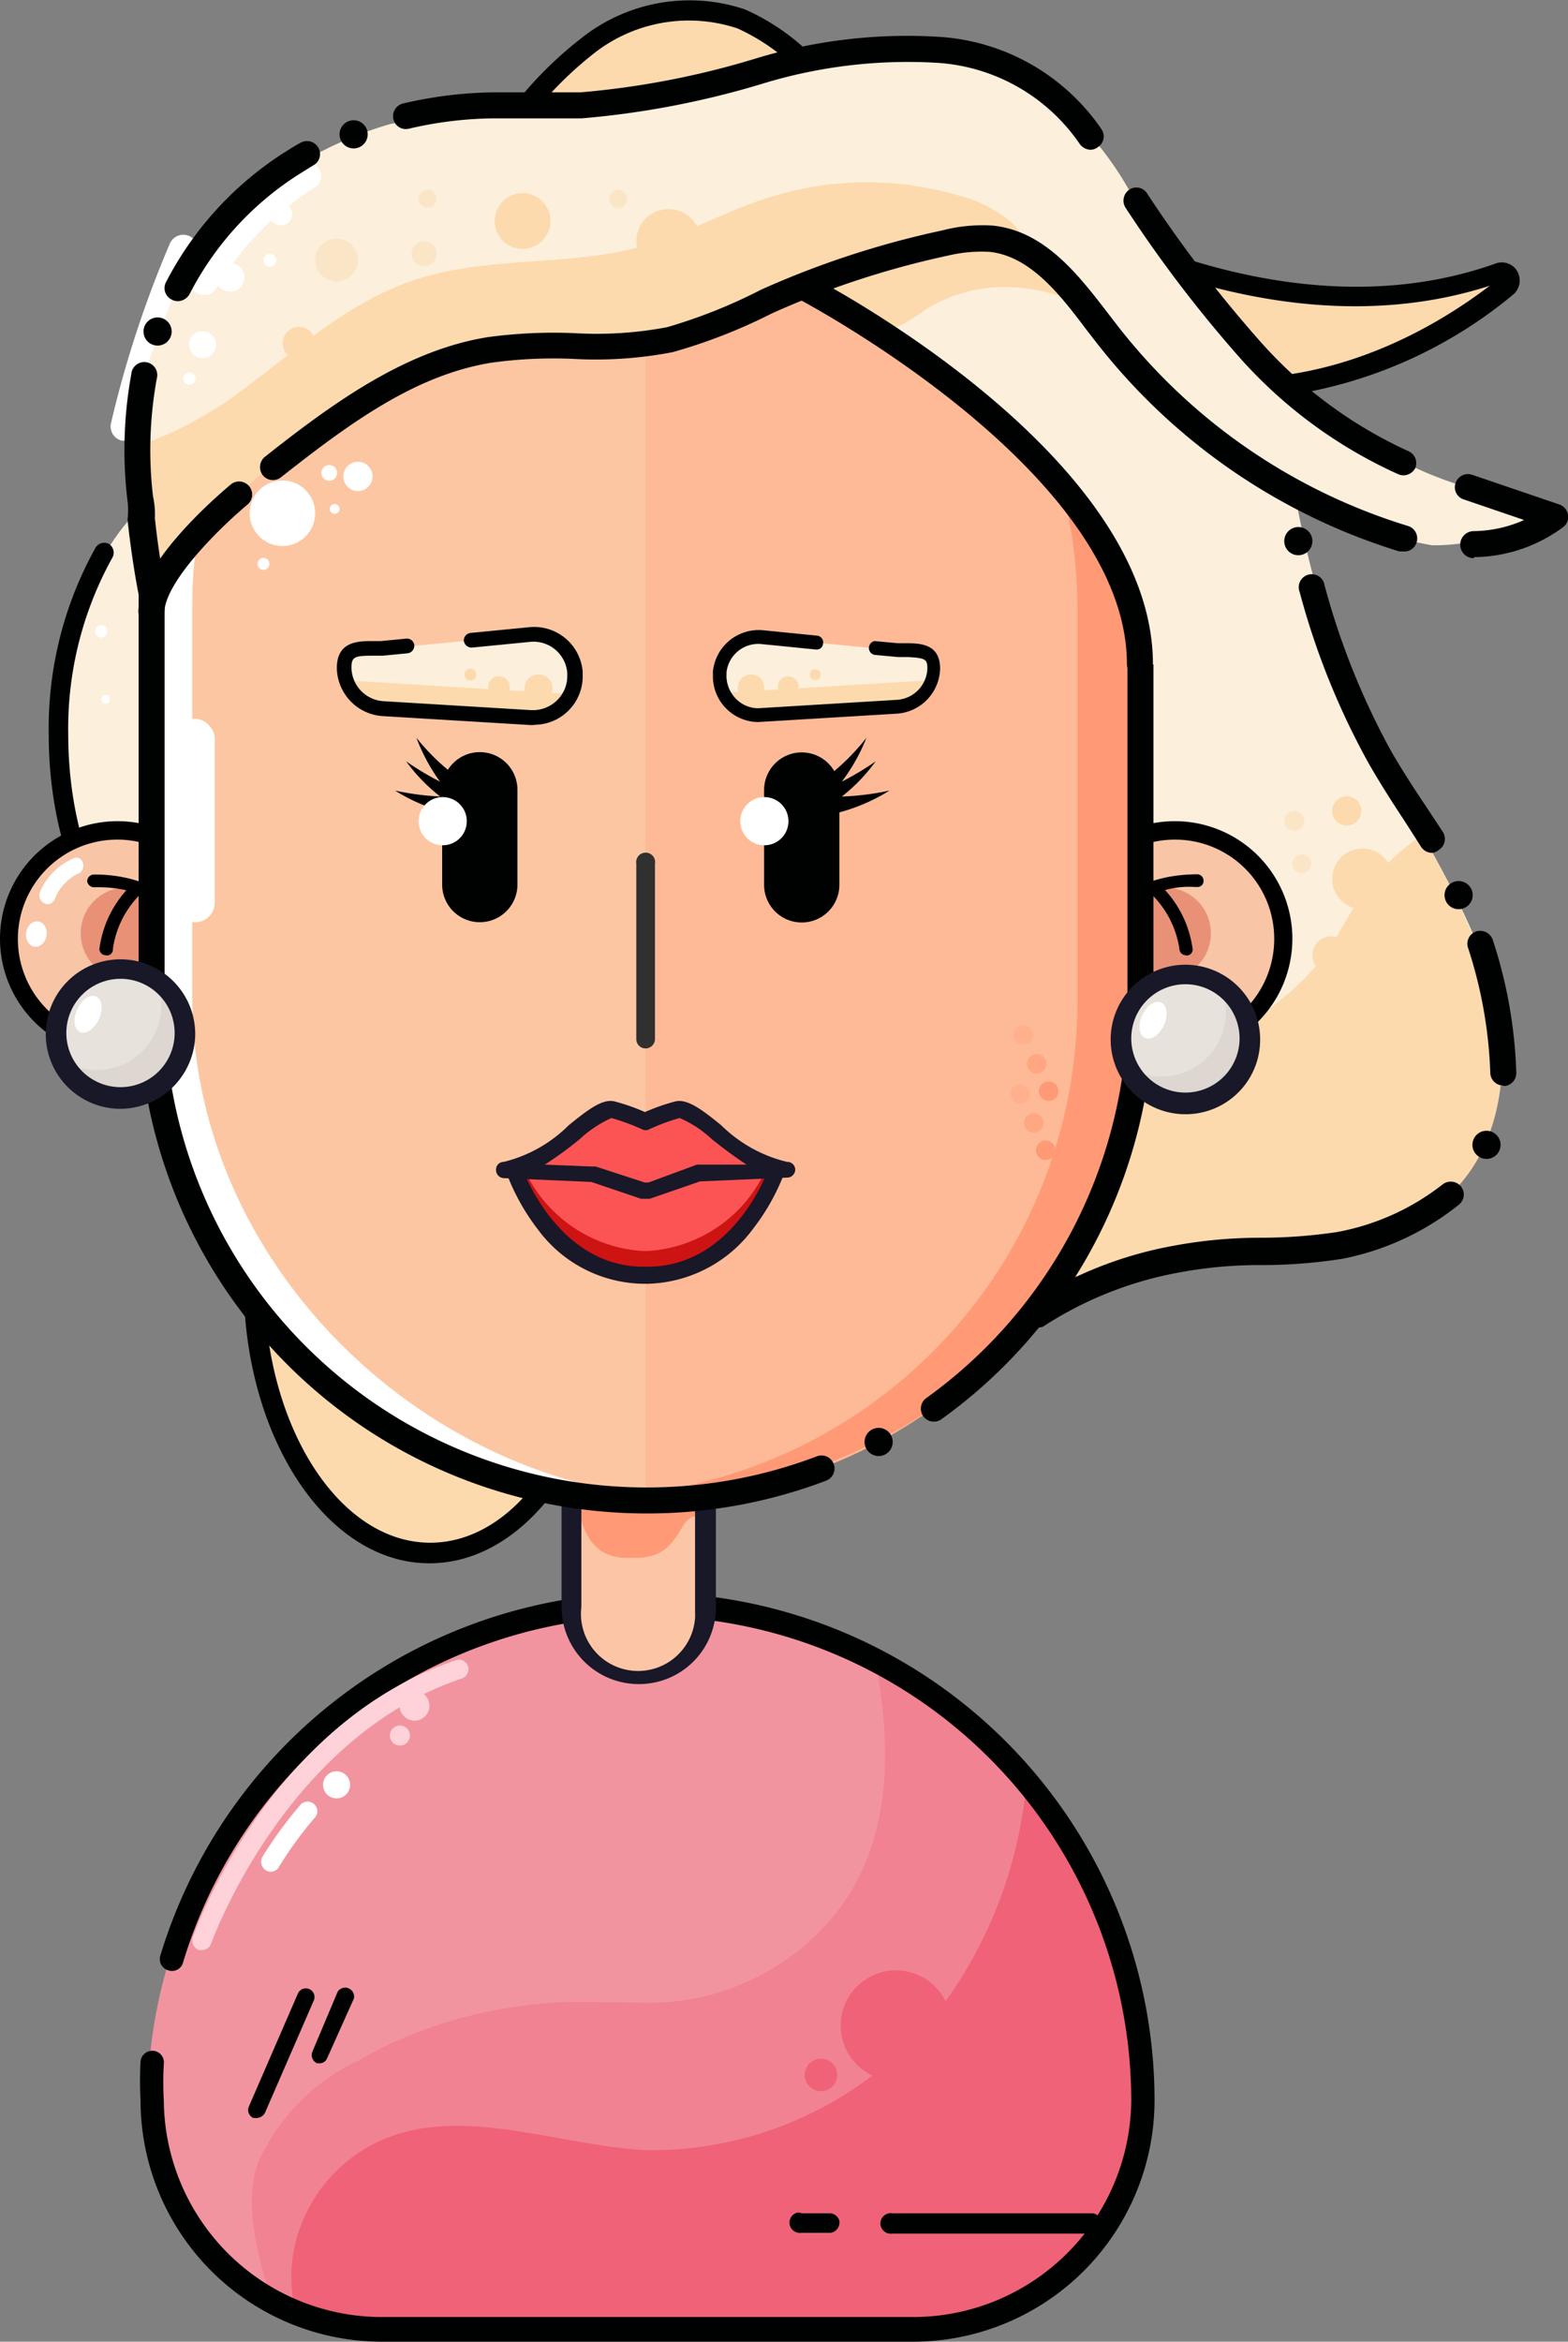 <svg xmlns="http://www.w3.org/2000/svg" viewBox="0 0 57.91 86.46"><rect x="0" y="0" width="57.91" height="86.46" fill="#808080" stroke="none"/><defs><style>.cls-1{fill:#f2949f;}.cls-2,.cls-3{fill:#ef6277;}.cls-2{opacity:0.35;}.cls-17,.cls-2,.cls-20,.cls-21,.cls-23,.cls-25,.cls-9{isolation:isolate;}.cls-4{fill:#000201;}.cls-5,.cls-9{fill:#fff;}.cls-6{fill:#ffd2d9;}.cls-25,.cls-7{fill:#fcdaae;}.cls-8{fill:#fcefdc;}.cls-9{opacity:0.55;}.cls-10{fill:#f8c5a6;}.cls-11{fill:#e89176;}.cls-12{fill:#1e1e30;}.cls-13{fill:#fcc6a6;}.cls-14,.cls-17,.cls-20,.cls-21{fill:#ff9976;}.cls-15{fill:#181828;}.cls-16{fill:#fdc6a2;}.cls-17{opacity:0.25;}.cls-18{fill:#fc5454;}.cls-19{fill:#ce1313;}.cls-20{opacity:0.6;}.cls-21,.cls-23{opacity:0.3;}.cls-22{fill:#e8e2dd;}.cls-23{fill:#c6bdb6;}.cls-24{fill:#303030;}.cls-25{opacity:0.45;}</style></defs><g id="Layer_2" data-name="Layer 2"><g id="Layer_1-2" data-name="Layer 1"><path class="cls-1" d="M23.76,59.4h0A18.31,18.31,0,0,1,42.07,77.71h0a8.48,8.48,0,0,1-8.48,8.48H13.93a8.48,8.48,0,0,1-8.48-8.48h0A18.31,18.31,0,0,1,23.76,59.4Z"/><path class="cls-2" d="M23.51,73.94A8.89,8.89,0,0,0,31,70.48c1.59-2.18,2.12-5.06,1.32-9.19,0,.61,2.21,1.33,2.23,1.33a14.12,14.12,0,0,1,2.44,2,18.26,18.26,0,0,1,5.37,12.94A8.45,8.45,0,0,1,33.91,86H14.19A21.45,21.45,0,0,1,10,84.89c-.47-1.61-1-3.43-.49-5a7.63,7.63,0,0,1,3.68-3.79l.87-.47a17,17,0,0,1,8.24-1.7Z"/><path class="cls-3" d="M42,77.23a8.48,8.48,0,0,1-8.48,8.48H13.82a8.66,8.66,0,0,1-2.94-.51,5.33,5.33,0,0,1,0-2.25A5.63,5.63,0,0,1,14,79.06c3.06-1.39,6.57.18,9.93.33a13.5,13.5,0,0,0,11.7-6.57,16.44,16.44,0,0,0,2.28-7A18.21,18.21,0,0,1,42,77.23Z"/><path class="cls-4" d="M33.73,86.46H14.1a8.92,8.92,0,0,1-8.91-8.91,14,14,0,0,1,0-1.44.44.44,0,0,1,.48-.39.43.43,0,0,1,.38.48,11.92,11.92,0,0,0,0,1.35,8.06,8.06,0,0,0,8.05,8H33.73a8.06,8.06,0,0,0,8.05-8A17.9,17.9,0,0,0,23.9,59.67h0A18,18,0,0,0,6.76,72.46a.42.42,0,0,1-.54.29.43.43,0,0,1-.3-.54,18.88,18.88,0,0,1,18-13.41h0A18.76,18.76,0,0,1,42.64,77.55,8.92,8.92,0,0,1,33.73,86.46Z"/><circle class="cls-3" cx="33.09" cy="74.79" r="2.04"/><circle class="cls-3" cx="30.32" cy="76.61" r="0.6"/><path class="cls-5" d="M10,69.11a.37.37,0,0,1-.31-.55,15.81,15.81,0,0,1,1.42-1.94.36.36,0,0,1,.5,0,.35.35,0,0,1,0,.51,14.27,14.27,0,0,0-1.34,1.85A.37.37,0,0,1,10,69.11Z"/><circle class="cls-5" cx="12.43" cy="65.9" r="0.5"/><path class="cls-6" d="M7.46,72H7.34a.38.38,0,0,1-.22-.46c.11-.33,2.84-7.92,9.71-10.24a.35.35,0,0,1,.45.21v0a.36.36,0,0,1-.22.46h0c-6.53,2.2-9.23,9.71-9.26,9.78A.36.36,0,0,1,7.46,72Z"/><circle class="cls-6" cx="15.31" cy="62.98" r="0.55"/><circle class="cls-6" cx="14.77" cy="64.08" r="0.37"/><path class="cls-4" d="M33,81.72h7.36a.37.37,0,0,1,.31.43.38.38,0,0,1-.31.32h-7.4a.39.39,0,0,1-.44-.32.38.38,0,0,1,.32-.43.24.24,0,0,1,.12,0Z"/><path class="cls-4" d="M29.6,81.72h1A.38.38,0,0,1,31,82a.39.39,0,0,1-.32.44H29.6a.39.39,0,0,1-.44-.32.38.38,0,0,1,.32-.43A.24.24,0,0,1,29.6,81.72Z"/><path class="cls-4" d="M9.49,78.2H9.36a.32.32,0,0,1-.17-.42h0L11,73.61a.32.32,0,0,1,.42-.17h0a.32.32,0,0,1,.17.42h0L9.79,78A.36.36,0,0,1,9.49,78.2Z"/><path class="cls-4" d="M11.84,76.18h-.13a.33.33,0,0,1-.18-.41h0l.94-2.23a.33.33,0,0,1,.6.25h0l-1,2.23A.3.3,0,0,1,11.84,76.18Z"/><path class="cls-7" d="M36.87,6.68s9.4,6.61,18.47,3.41a.31.31,0,0,1,.39.17.31.31,0,0,1-.09.34c-2.41,1.92-7.81,5.24-14.44,3.08"/><path class="cls-4" d="M45.59,14.77A14.63,14.63,0,0,1,41.08,14a.38.38,0,0,1-.24-.48.37.37,0,0,1,.48-.24c6.06,2,11.06-.72,13.7-2.73C46,13.46,36.75,7.05,36.65,7a.38.38,0,0,1,.44-.62c.09.06,9.34,6.46,18.12,3.36a.65.65,0,0,1,.51,0,.63.63,0,0,1,.36.37.68.68,0,0,1-.2.77A16.85,16.85,0,0,1,45.59,14.77Z"/><path class="cls-7" d="M31.14,2.25a30.36,30.36,0,0,0-3.44,1.3,32,32,0,0,1-6.29,2.3c-1,.22-2.13.3-3.19.49a12.58,12.58,0,0,0-2.09.54A11,11,0,0,0,17.56,6,42.57,42.57,0,0,0,21,2.55C22.6,1,25,0,27.06.86a23.4,23.4,0,0,0,2.48,1.3A4.31,4.31,0,0,0,31.14,2.25Z"/><path class="cls-4" d="M18,6.43a.41.41,0,0,1-.18,0,.38.38,0,0,1-.16-.51,14.22,14.22,0,0,1,3.9-4.58A6.42,6.42,0,0,1,27.52.35a8.25,8.25,0,0,1,2.59,1.82.38.38,0,1,1-.54.53,7.66,7.66,0,0,0-2.33-1.65,5.68,5.68,0,0,0-5.2.84,13.65,13.65,0,0,0-3.69,4.34A.36.36,0,0,1,18,6.43Z"/><path class="cls-8" d="M6.34,18.25a8.25,8.25,0,0,1,.71-8.59,14.15,14.15,0,0,1,7.36-5.08,21.37,21.37,0,0,0,3.13-.87c1.43-.75,3,.59,4.6.4A17.62,17.62,0,0,0,28,2.64a3.7,3.7,0,0,1,2.87-.37c.68.32.63-.35,1.38-.32,2.13.08,4.37.17,6.16,1.32a12.23,12.23,0,0,1,3.32,3.8c3.23,4.82,7.32,9.6,12.94,11.06,4,1.33-.58,2.06-1.8,2a18.38,18.38,0,0,1-5-1.66A35.6,35.6,0,0,0,51.57,29c1.33,2.61,3,5.1,3.67,8s-.15,6.33-2.73,7.73c-1.08.58-2.34.74-3.43,1.29a2.37,2.37,0,0,1-1.15.4,3.28,3.28,0,0,1-1-.38c-1.33-.58-2.84.07-4.23.49a13,13,0,0,1-7.06.09,20,20,0,0,1-8.42-5.35c-2.41-2.34-4.55-5-7.08-7.19"/><path class="cls-7" d="M52.54,44.81c-1.07.58-2.34.74-3.43,1.3a2.48,2.48,0,0,1-1.15.4,3.28,3.28,0,0,1-1-.38c-1.34-.59-2.84.06-4.24.48a12.62,12.62,0,0,1-4,.53,5.76,5.76,0,0,1,0-2.19c.46-2.4,2.53-4.12,4.59-5.42s4.35-2.45,5.74-4.45c.45-.66.79-1.38,1.23-2a7.77,7.77,0,0,1,2.23-2.23,24.38,24.38,0,0,1,2.76,6.27C55.91,40,55.13,43.46,52.54,44.81Z"/><ellipse class="cls-8" cx="8.69" cy="27.19" rx="6.51" ry="10.02"/><path class="cls-4" d="M8.69,37.51c-3.8,0-6.89-4.66-6.89-10.38a13.7,13.7,0,0,1,1.73-6.91A.38.38,0,0,1,4,20.07a.38.38,0,0,1,.15.52,13,13,0,0,0-1.63,6.53c0,5.31,2.75,9.63,6.13,9.63s6.13-4.32,6.13-9.62-2.75-9.62-6.13-9.62a4.28,4.28,0,0,0-2.56.92.38.38,0,0,1-.46-.6,5,5,0,0,1,3-1.08c3.81,0,6.9,4.65,6.9,10.38S12.49,37.51,8.69,37.51Z"/><ellipse class="cls-7" cx="15.86" cy="47.4" rx="6.51" ry="10.02"/><path class="cls-4" d="M15.86,57.72C12.06,57.72,9,53.06,9,47.34a13.8,13.8,0,0,1,1.73-6.91.38.38,0,1,1,.66.37,13.19,13.19,0,0,0-1.63,6.53c0,5.31,2.75,9.63,6.13,9.63S22,52.64,22,47.34s-2.75-9.62-6.14-9.62a4.34,4.34,0,0,0-2.55.92.38.38,0,1,1-.46-.6,5.11,5.11,0,0,1,3-1.08c3.81,0,6.91,4.65,6.91,10.38S19.66,57.72,15.86,57.72Z"/><circle class="cls-9" cx="23.85" cy="54.32" r="0.22"/><circle class="cls-9" cx="23.85" cy="55.37" r="0.29"/><circle class="cls-10" cx="4.31" cy="34.68" r="4"/><circle class="cls-11" cx="4.67" cy="34.46" r="1.69"/><path d="M4.34,39a4.34,4.34,0,1,1,4.34-4.34h0A4.36,4.36,0,0,1,4.34,39Zm0-8A3.67,3.67,0,1,0,8,34.69H8A3.66,3.66,0,0,0,4.35,31h0Z"/><path d="M6.34,33.86a.26.26,0,0,1-.2-.1c-.73-1.11-2.65-1-2.67-1a.26.26,0,0,1-.25-.22.25.25,0,0,1,.23-.25c.09,0,2.21-.07,3.08,1.26a.23.23,0,0,1-.06.32.28.28,0,0,1-.13,0Z"/><path d="M3.91,35.27a.24.24,0,0,1-.24-.22h0a4,4,0,0,1,1.16-2.35.25.25,0,0,1,.34,0,.24.24,0,0,1,0,.33,3.54,3.54,0,0,0-1,2,.23.23,0,0,1-.21.25Z"/><circle class="cls-10" cx="43.39" cy="34.68" r="4"/><circle class="cls-11" cx="43.03" cy="34.46" r="1.69"/><path d="M43.39,39a4.34,4.34,0,1,1,4.34-4.34h0A4.34,4.34,0,0,1,43.39,39Zm0-8a3.67,3.67,0,1,0,3.67,3.67h0A3.66,3.66,0,0,0,43.4,31h0Z"/><path d="M41.34,33.86h-.13a.23.23,0,0,1-.07-.32h0c.88-1.33,3-1.25,3.09-1.26a.24.24,0,0,1,.22.25.22.22,0,0,1-.22.22h-.09a3.32,3.32,0,0,0-2.61,1A.27.27,0,0,1,41.34,33.86Z"/><path d="M43.8,35.27a.24.24,0,0,1-.24-.22h0a3.54,3.54,0,0,0-1-2,.23.23,0,0,1,.33-.33,4,4,0,0,1,1.16,2.35.23.23,0,0,1-.25.21Z"/><path class="cls-12" d="M29.57,50.45a.42.42,0,0,1-.42-.42h0V11a.42.42,0,0,1,.36-.49.43.43,0,0,1,.49.36A.28.28,0,0,1,30,11V50a.43.43,0,0,1-.43.43Z"/><path class="cls-12" d="M16.61,52.72a.43.43,0,0,1-.43-.43v-40a.43.43,0,0,1,.86,0v40A.43.43,0,0,1,16.61,52.72Z"/><path class="cls-13" d="M21.16,49.48H26.1V59.3a2.49,2.49,0,0,1-2.47,2.47h0a2.48,2.48,0,0,1-2.47-2.47h0V49.48Z"/><path class="cls-14" d="M25.87,53.81V56c-.92-.21-.58,1.61-2.55,1.52-2,.09-1.8-1.84-2.39-3v-.72Z"/><path class="cls-15" d="M23.57,62.18a2.85,2.85,0,0,1-2.83-2.84V49.53a.35.35,0,0,1,.33-.37h5a.36.36,0,0,1,.37.33v9.85a2.84,2.84,0,0,1-2.84,2.84Zm-2.1-12.29v9.45a2.11,2.11,0,1,0,4.2.4,1.77,1.77,0,0,0,0-.23V49.89Z"/><path class="cls-16" d="M23.84,7.55h0A18.27,18.27,0,0,1,42.1,25.81V37.15A18.26,18.26,0,0,1,23.84,55.4h0A18.26,18.26,0,0,1,5.58,37.15V21.81C5.58,11.71,13.76,7.55,23.84,7.55Z"/><path class="cls-17" d="M23.84,7.55h0A18.27,18.27,0,0,1,42.1,25.81V37.15A18.26,18.26,0,0,1,23.84,55.4h0Z"/><path class="cls-14" d="M42.34,20.81V37A18.27,18.27,0,0,1,24.08,55.22a11.13,11.13,0,0,1-1.29,0A18.26,18.26,0,0,0,39.79,37V22.45c0-9.58-7.4-14.32-17-15h1.29c10.08,0,18.26,5,18.26,15Z"/><path class="cls-5" d="M25,55.36H23.71A18.25,18.25,0,0,1,5.46,37.11h0V22.6c0-10.09,8.17-15,18.25-15H25C15.36,8.25,7.1,12.71,7.1,22.32V36.81C7.1,46.46,15.34,54.72,25,55.36Z"/><circle class="cls-5" cx="10.43" cy="18.95" r="1.21"/><circle class="cls-5" cx="13.22" cy="17.59" r="0.54"/><circle class="cls-5" cx="9.73" cy="20.82" r="0.22"/><circle class="cls-5" cx="12.36" cy="18.79" r="0.18"/><circle class="cls-5" cx="12.16" cy="17.46" r="0.29"/><path class="cls-18" d="M29.09,43.24l-3.26.14L24,43.56h-.23l-1.88-.18-3.26-.14c1.48,0,3.4-2.42,4.07-2.25a7.3,7.3,0,0,1,1.18.44A7.07,7.07,0,0,1,25,41C25.69,40.81,27.61,43.24,29.09,43.24Z"/><path class="cls-18" d="M28.66,43.36s-1.31,3.8-4.75,3.8h-.14c-3.45,0-4.74-3.8-4.74-3.8Z"/><path class="cls-19" d="M28.66,43.13s-1.31,3.8-4.75,3.8h-.14c-3.45,0-4.74-3.8-4.74-3.8h.31a5.17,5.17,0,0,0,4.41,3.06h.15a5.13,5.13,0,0,0,4.41-3.06Z"/><path class="cls-15" d="M24,44.26h-.33l-1.83-.62-3.22-.14a.3.3,0,0,1-.3-.3h0a.28.28,0,0,1,.28-.3h0A5.12,5.12,0,0,0,21,41.55c.74-.6,1.27-1,1.71-.88a7.31,7.31,0,0,1,1.11.39,7.31,7.31,0,0,1,1.11-.39c.44-.12,1,.3,1.71.88a5.18,5.18,0,0,0,2.43,1.35.29.29,0,0,1,.3.28v0a.3.3,0,0,1-.3.3h0l-3.22.14L24,44.26Zm-.19-.6h.14L25.74,43h.08L27.57,43c-.44-.29-.87-.61-1.28-.94a4.09,4.09,0,0,0-1.19-.78,7.28,7.28,0,0,0-1.13.42.28.28,0,0,1-.25,0,7.79,7.79,0,0,0-1.14-.42h0a4.35,4.35,0,0,0-1.17.78,13.29,13.29,0,0,1-1.29.94l1.75.07H22Z"/><path class="cls-15" d="M23.91,47.4h-.14a4.92,4.92,0,0,1-3.9-2,8.05,8.05,0,0,1-1.13-2,.3.3,0,0,1,.19-.38h0a.29.29,0,0,1,.38.16v0h0s1.28,3.59,4.46,3.59h.14c3.19,0,4.45-3.55,4.46-3.59a.3.3,0,0,1,.37-.2.32.32,0,0,1,.21.38h0a8.05,8.05,0,0,1-1.13,2A5,5,0,0,1,23.91,47.4Z"/><circle class="cls-20" cx="38.29" cy="39.28" r="0.36"/><circle class="cls-21" cx="37.79" cy="38.22" r="0.36"/><circle class="cls-14" cx="38.73" cy="40.29" r="0.36"/><circle class="cls-20" cx="38.18" cy="41.46" r="0.36"/><circle class="cls-21" cx="37.68" cy="40.39" r="0.36"/><circle class="cls-14" cx="38.62" cy="42.47" r="0.36"/><path class="cls-4" d="M23.91,55.88h-.05A18.76,18.76,0,0,1,5.12,37.15V21.81c0-9.23,7-14.73,18.74-14.73S42.6,12.58,42.6,21.81V37.16A18.79,18.79,0,0,1,34.77,52.4a.48.48,0,1,1-.56-.78,17.83,17.83,0,0,0,7.43-14.46V21.81C41.64,9.38,29.21,8,23.86,8S6.08,9.38,6.08,21.81V37.15A17.8,17.8,0,0,0,23.86,54.92h.05a17.66,17.66,0,0,0,6.26-1.15.48.48,0,0,1,.34.9A18.63,18.63,0,0,1,23.91,55.88Z"/><circle class="cls-22" cx="43.91" cy="38.37" r="2.4"/><path class="cls-23" d="M45,36.24a2.4,2.4,0,0,1-1,3.24,2.44,2.44,0,0,1-2.23,0,2.4,2.4,0,0,0,4.27-2.21A2.44,2.44,0,0,0,45,36.24Z"/><ellipse class="cls-5" cx="42.58" cy="37.67" rx="0.72" ry="0.44" transform="translate(-9.42 60.64) rotate(-65.33)"/><path class="cls-15" d="M43.78,41.14a2.76,2.76,0,1,1,2.76-2.76h0a2.75,2.75,0,0,1-2.74,2.76Zm0-4.8a2,2,0,1,0,2,2h0A2,2,0,0,0,43.78,36.34Z"/><circle class="cls-22" cx="4.58" cy="38.16" r="2.4"/><path class="cls-23" d="M5.68,36a2.4,2.4,0,0,1-1,3.24,2.44,2.44,0,0,1-2.23,0,2.41,2.41,0,0,0,4.28-2.22A2.38,2.38,0,0,0,5.68,36Z"/><ellipse class="cls-5" cx="3.26" cy="37.45" rx="0.72" ry="0.44" transform="translate(-32.14 24.78) rotate(-65.33)"/><path class="cls-15" d="M4.45,40.94a2.76,2.76,0,1,1,2.76-2.76h0A2.78,2.78,0,0,1,4.45,40.94Zm0-4.8a2,2,0,1,0,2,2h0a2,2,0,0,0-1.95-2h0Z"/><path class="cls-5" d="M2,33.26a1.74,1.74,0,0,1,.88-1c.35-.14.2-.71-.16-.57a2.35,2.35,0,0,0-1.24,1.24c-.15.35.36.65.51.3Z"/><ellipse class="cls-5" cx="1.31" cy="34.36" rx="0.47" ry="0.38" transform="matrix(0.15, -0.99, 0.99, 0.15, -32.87, 30.63)"/><path class="cls-24" d="M23.84,38.71a.34.34,0,0,1-.34-.34V31.89a.35.35,0,1,1,.69,0h0v6.48A.35.35,0,0,1,23.84,38.71Z"/><path class="cls-5" d="M4.62,16.27H4.5a.54.54,0,0,1-.4-.65A40.12,40.12,0,0,1,6.27,9a.53.53,0,1,1,1,.42,40,40,0,0,0-2.11,6.4A.53.53,0,0,1,4.62,16.27Z"/><circle class="cls-4" cx="47.95" cy="19.98" r="0.52"/><circle class="cls-4" cx="53.87" cy="33.05" r="0.52"/><circle class="cls-4" cx="54.9" cy="42.27" r="0.52"/><circle class="cls-4" cx="32.45" cy="53.24" r="0.52"/><path class="cls-8" d="M28,26.45l5.13-.31a1.45,1.45,0,0,0,1.36-1.41h0c0-.75-.56-.64-1.31-.71l-5.11-.49a1.43,1.43,0,0,0-1.57,1.29.49.49,0,0,0,0,.12h0a1.46,1.46,0,0,0,1.39,1.51Z"/><path class="cls-7" d="M28,26.45l5.13-.31a1.45,1.45,0,0,0,1.36-1.41h0c0-.75.21.48-.54.41l-6.9.42c-.84-.08-.55-1.46-.56-.62h0a1.46,1.46,0,0,0,1.39,1.51Z"/><path class="cls-4" d="M28,26.66h0a1.69,1.69,0,0,1-1.67-1.73v-.14a1.7,1.7,0,0,1,1.85-1.52l2,.2a.25.25,0,0,1,.22.28.24.24,0,0,1-.28.23l-2-.2a1.18,1.18,0,0,0-1.29,1.06.31.31,0,0,1,0,.1,1.22,1.22,0,0,0,.34.85,1.16,1.16,0,0,0,.84.36H28l5.12-.31a1.2,1.2,0,0,0,1.13-1.16c0-.34-.08-.39-.73-.42l-.35,0-.87-.08a.26.26,0,0,1,0-.51l.87.08.34,0c.56,0,1.21.07,1.21.94a1.71,1.71,0,0,1-1.6,1.66l-5.13.31Z"/><circle class="cls-7" cx="29.11" cy="25.35" r="0.38"/><circle class="cls-7" cx="30.11" cy="24.91" r="0.2"/><circle class="cls-7" cx="27.74" cy="25.39" r="0.49"/><path class="cls-8" d="M19.61,26.54l-5.45-.33a1.53,1.53,0,0,1-1.44-1.5h0c0-.8.59-.67,1.39-.75l5.43-.52a1.52,1.52,0,0,1,1.67,1.39.41.41,0,0,1,0,.11h0a1.53,1.53,0,0,1-1.46,1.6Z"/><path class="cls-7" d="M19.61,26.54l-5.45-.33a1.53,1.53,0,0,1-1.44-1.5h0c0-.8-.22.51.57.44l7.33.45c.89-.09.58-1.56.6-.66h0a1.53,1.53,0,0,1-1.46,1.6Z"/><path class="cls-4" d="M19.69,26.77h-.1l-5.46-.33a1.81,1.81,0,0,1-1.69-1.77c0-.92.67-1,1.25-1l.38,0,.93-.09a.27.27,0,0,1,.3.24.28.28,0,0,1-.24.3l-.93.09-.4,0c-.66,0-.75.06-.75.45a1.26,1.26,0,0,0,1.19,1.23l5.45.33h.1a1.28,1.28,0,0,0,.88-.39,1.24,1.24,0,0,0,.35-.9v-.09a1.25,1.25,0,0,0-1.38-1.14l-2.14.21a.29.29,0,0,1-.3-.25.28.28,0,0,1,.24-.29l2.15-.21a1.8,1.8,0,0,1,2,1.64v.12a1.79,1.79,0,0,1-1.76,1.84Z"/><circle class="cls-7" cx="18.43" cy="25.37" r="0.4"/><circle class="cls-7" cx="17.37" cy="24.91" r="0.22"/><circle class="cls-7" cx="19.89" cy="25.42" r="0.52"/><path class="cls-4" d="M51.82,17.55a.49.49,0,0,1-.2-.05,17.39,17.39,0,0,1-5.75-4.2,47.61,47.61,0,0,1-4.3-5.63A.49.49,0,0,1,41.71,7a.47.47,0,0,1,.66.15,47.59,47.59,0,0,0,4.22,5.51,16.39,16.39,0,0,0,5.43,4,.48.48,0,0,1,.24.64A.5.5,0,0,1,51.82,17.55Z"/><path class="cls-8" d="M53.87,19.94a3.67,3.67,0,0,1-2-.17,22.3,22.3,0,0,1-11-7.61c-1.15-1.48-2.35-3.26-4.21-3.46a5.43,5.43,0,0,0-1.75.17A32.38,32.38,0,0,0,28.29,11a20,20,0,0,1-3.57,1.42c-2.18.51-4.47,0-6.67.38-3,.48-5.6,2.43-8,4.33l-4.51,4-.39-2.89.14-4.38,1.06-2.8L8.56,8.2,22.17,5.86H35.54l6.15,5Z"/><path class="cls-7" d="M37.92,9a3.34,3.34,0,0,0-1.23-.39A5.37,5.37,0,0,0,35,8.74a31.8,31.8,0,0,0-6.57,2.16,20.71,20.71,0,0,1-3.57,1.41c-2.18.51-4.47,0-6.68.39-3,.47-5.59,2.43-8,4.32L5.62,21l-.38-2.9,0-1.68A14.45,14.45,0,0,0,9.22,14.2c1.87-1.41,3.67-3,5.88-3.79,2.77-1,5.85-.53,8.67-1.33,1.57-.44,3-1.27,4.57-1.77a12,12,0,0,1,7-.11,4.9,4.9,0,0,1,2,1A3.33,3.33,0,0,1,37.92,9Z"/><path class="cls-4" d="M52.89,31.49a.49.49,0,0,1-.41-.23c-.21-.33-.42-.66-.64-1-.44-.67-.89-1.37-1.3-2.09A27.83,27.83,0,0,1,48,21.86a.48.48,0,1,1,.92-.25,27.39,27.39,0,0,0,2.45,6.11c.39.68.83,1.36,1.26,2l.66,1a.48.48,0,0,1-.15.66A.5.5,0,0,1,52.89,31.49Z"/><path class="cls-4" d="M55.52,40.08a.48.48,0,0,1-.48-.47A16.56,16.56,0,0,0,54.22,35a.48.48,0,0,1,.3-.61.49.49,0,0,1,.61.31,17.34,17.34,0,0,1,.87,4.9.48.48,0,0,1-.46.5Z"/><path class="cls-4" d="M38.25,49a.48.48,0,0,1-.26-.88A14.57,14.57,0,0,1,43.32,46a17.51,17.51,0,0,1,3.29-.3,19.19,19.19,0,0,0,2.77-.21,8.93,8.93,0,0,0,3.9-1.76.49.49,0,0,1,.68.08.48.48,0,0,1-.08.67,9.93,9.93,0,0,1-4.32,2,19.48,19.48,0,0,1-2.93.23,16,16,0,0,0-3.12.28,13.64,13.64,0,0,0-5,2A.5.5,0,0,1,38.25,49Z"/><path class="cls-4" d="M5.59,23.08a.49.49,0,0,1-.48-.48c0-1.85,3.07-4.42,3.41-4.71a.48.48,0,1,1,.62.74c-1.19,1-3.07,2.92-3.07,4A.49.49,0,0,1,5.59,23.08Z"/><path class="cls-4" d="M5.58,22.29a.48.48,0,0,1-.47-.39s-.24-1.2-.4-2.72a2.81,2.81,0,0,0,0-.68,15.63,15.63,0,0,1,.14-4.69.48.48,0,1,1,.94.17,14.7,14.7,0,0,0-.14,4.34,3.13,3.13,0,0,1,.07.81c.15,1.43.38,2.57.38,2.58a.49.49,0,0,1-.38.57Z"/><circle class="cls-4" cx="5.82" cy="12.24" r="0.52"/><circle class="cls-4" cx="13.06" cy="4.96" r="0.52"/><path class="cls-4" d="M40.28,5.53a.52.52,0,0,1-.4-.21,6.9,6.9,0,0,0-5.26-3,18.34,18.34,0,0,0-6.46.77,32.31,32.31,0,0,1-6.68,1.28H18.21a14.21,14.21,0,0,0-3.1.38.47.47,0,0,1-.58-.35.48.48,0,0,1,.36-.58,15.45,15.45,0,0,1,3.31-.41h3.24a31.18,31.18,0,0,0,6.44-1.24,19.11,19.11,0,0,1,6.8-.81,7.86,7.86,0,0,1,6,3.41.47.47,0,0,1-.13.66A.46.46,0,0,1,40.28,5.53Z"/><path class="cls-8" d="M30.05,10.53s12.52,6.53,12.52,14h2l1-4L43.9,17.39l-4.67-6.34L37,8.81"/><path class="cls-7" d="M39.34,11a6.73,6.73,0,0,0-2.08-.4,5.48,5.48,0,0,0-2.91.73c-.23.14-.45.3-.68.45s-.4.23-.61.33c-1.68-1.11-2.91-1.75-2.91-1.75l7-1.72,2.17,2.31Z"/><path class="cls-4" d="M42.1,25a.49.49,0,0,1-.48-.48c0-7.12-12.06-13.44-12.18-13.51a.47.47,0,0,1-.21-.64.49.49,0,0,1,.65-.21c.52.27,12.7,6.65,12.7,14.36A.49.49,0,0,1,42.1,25Z"/><path class="cls-4" d="M51.82,20.36l-.14,0a22.59,22.59,0,0,1-11.24-7.78l-.31-.4c-1-1.33-2.08-2.71-3.57-2.88A5.34,5.34,0,0,0,35,9.44a32.45,32.45,0,0,0-6.49,2.13A20.13,20.13,0,0,1,24.85,13a14.9,14.9,0,0,1-3.69.25,16.79,16.79,0,0,0-3,.14c-2.79.45-5.18,2.18-7.78,4.23a.48.48,0,0,1-.68-.08.49.49,0,0,1,.08-.67C12.37,14.82,15,12.94,18,12.45a18.15,18.15,0,0,1,3.2-.15,13.94,13.94,0,0,0,3.44-.22,19.35,19.35,0,0,0,3.46-1.38,33.35,33.35,0,0,1,6.69-2.19,5.9,5.9,0,0,1,1.88-.18c1.92.2,3.16,1.82,4.26,3.25l.3.39A21.58,21.58,0,0,0,52,19.42a.48.48,0,0,1,.32.6A.47.47,0,0,1,51.82,20.36Z"/><path class="cls-4" d="M54.43,20.61a.48.48,0,0,1,0-1,4.71,4.71,0,0,0,1.86-.41l-2.23-.76a.47.47,0,0,1-.3-.61.48.48,0,0,1,.61-.3l3.23,1.1a.48.48,0,0,1,.31.38.46.46,0,0,1-.19.46,5.6,5.6,0,0,1-3.28,1.1Z"/><circle class="cls-7" cx="50.32" cy="32.45" r="1.12"/><circle class="cls-7" cx="49.74" cy="29.94" r="0.54"/><circle class="cls-7" cx="49.17" cy="35.27" r="0.7"/><circle class="cls-25" cx="47.8" cy="30.31" r="0.37"/><circle class="cls-25" cx="48.08" cy="31.89" r="0.35"/><circle class="cls-7" cx="24.69" cy="8.91" r="1.19"/><circle class="cls-7" cx="11.04" cy="12.67" r="0.6"/><circle class="cls-7" cx="19.3" cy="8.16" r="1.03"/><circle class="cls-25" cx="15.66" cy="9.37" r="0.46"/><circle class="cls-25" cx="15.79" cy="7.34" r="0.33"/><circle class="cls-25" cx="22.83" cy="7.34" r="0.33"/><circle class="cls-25" cx="12.43" cy="9.6" r="0.79"/><path class="cls-5" d="M7.53,10.89a.59.59,0,0,1-.26-.07.51.51,0,0,1-.17-.69,12,12,0,0,1,4-4.06.5.5,0,0,1,.69.17.49.49,0,0,1-.17.68A11,11,0,0,0,8,10.64.5.5,0,0,1,7.53,10.89Z"/><path class="cls-4" d="M6.56,11.12a.46.46,0,0,1-.22-.06.47.47,0,0,1-.21-.64,12.45,12.45,0,0,1,4.34-4.77c.21-.13.42-.27.65-.39a.48.48,0,0,1,.64.2.47.47,0,0,1-.2.65L11,6.46a11.44,11.44,0,0,0-4,4.4A.51.51,0,0,1,6.56,11.12Z"/><circle class="cls-5" cx="8.5" cy="10.24" r="0.53"/><circle class="cls-5" cx="10.37" cy="7.9" r="0.42"/><circle class="cls-5" cx="9.97" cy="9.61" r="0.24"/><path class="cls-5" d="M7.5,12.24a.47.47,0,0,1,.48.48.48.48,0,0,1-1,0A.47.47,0,0,1,7.5,12.24Z"/><circle class="cls-5" cx="6.99" cy="13.98" r="0.23"/><circle class="cls-5" cx="3.74" cy="23.31" r="0.23"/><circle class="cls-5" cx="3.9" cy="25.82" r="0.16"/><path class="cls-4" d="M29.63,27.78h0A1.39,1.39,0,0,1,31,29.17v3.5a1.39,1.39,0,0,1-1.39,1.39h0a1.39,1.39,0,0,1-1.39-1.39v-3.5A1.39,1.39,0,0,1,29.63,27.78Z"/><circle class="cls-5" cx="28.23" cy="30.32" r="0.89"/><path class="cls-4" d="M31.09,29.41a6.41,6.41,0,0,0,1.25-1.3,10.6,10.6,0,0,1-1.25.75A6.85,6.85,0,0,0,32,27.24a8.32,8.32,0,0,1-1.62,1.57c-.4.24-.24.33,0,.37-.37.1-.32.21-.16.3a4.06,4.06,0,0,1,.56.57,6.83,6.83,0,0,0,2.07-.86A10,10,0,0,1,31.09,29.41Z"/><path class="cls-4" d="M17.72,34.05h0a1.39,1.39,0,0,1-1.39-1.39v-3.5a1.39,1.39,0,0,1,1.39-1.39h0a1.39,1.39,0,0,1,1.39,1.39v3.5A1.39,1.39,0,0,1,17.72,34.05Z"/><path class="cls-4" d="M16.26,29.41A6.41,6.41,0,0,1,15,28.11a10.6,10.6,0,0,0,1.25.75,6.85,6.85,0,0,1-.87-1.62,8,8,0,0,0,1.67,1.57c.4.24.24.33,0,.37.38.1.33.21.17.3,0,.19-.56.57-.56.57a6.83,6.83,0,0,1-2.07-.86A10.34,10.34,0,0,0,16.26,29.41Z"/><circle class="cls-5" cx="16.35" cy="30.32" r="0.89"/><rect class="cls-5" x="6.48" y="26.54" width="1.45" height="7.51" rx="0.72"/></g></g></svg>